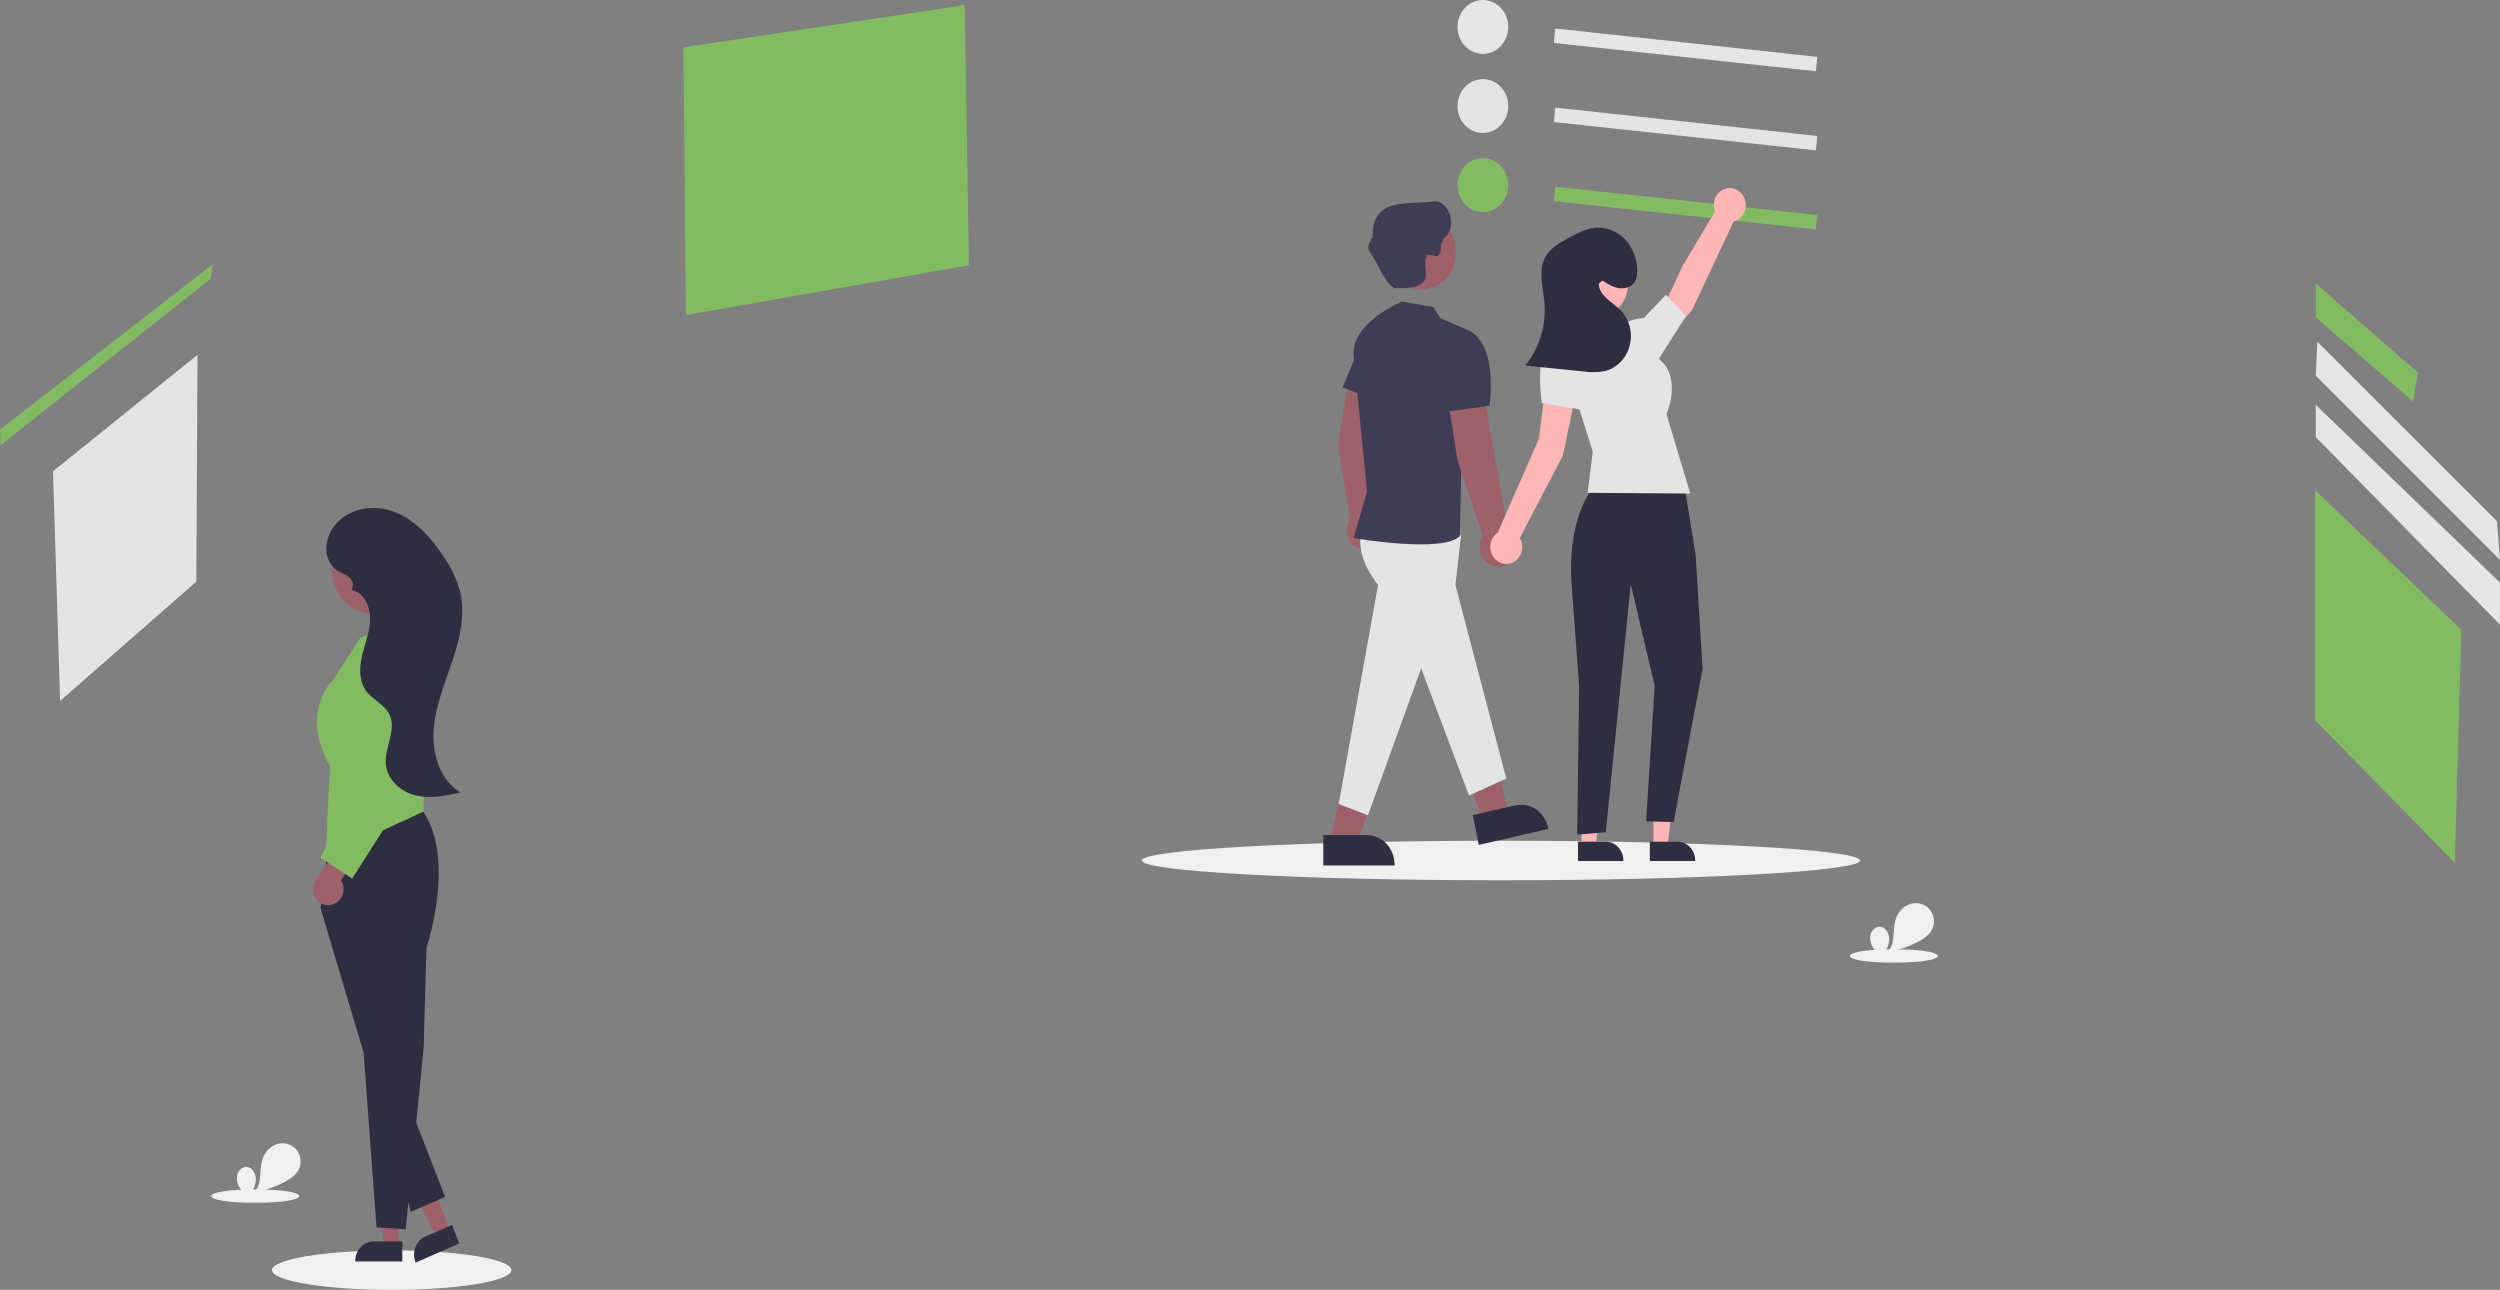 <svg width="940" height="485" viewBox="0 0 940 485" fill="none" xmlns="http://www.w3.org/2000/svg">
<rect x="0" y="0" width="940" height="485" fill="#808080" stroke="none"/>
<g clip-path="url(#clip0_639_1771)">
<path d="M564.363 330.981C638.936 330.981 699.39 327.652 699.39 323.546C699.39 319.44 638.936 316.111 564.363 316.111C489.79 316.111 429.336 319.44 429.336 323.546C429.336 327.652 489.79 330.981 564.363 330.981Z" fill="#F0F0F0"/>
<path d="M147.279 485C172.136 485 192.288 481.671 192.288 477.565C192.288 473.458 172.136 470.129 147.279 470.129C122.421 470.129 102.27 473.458 102.27 477.565C102.27 481.671 122.421 485 147.279 485Z" fill="#F0F0F0"/>
<path d="M584.782 10.722L584.262 16.146L682.77 26.801L683.29 21.376L584.782 10.722Z" fill="#E6E6E6"/>
<path d="M557.56 20.253C562.826 20.253 567.095 15.719 567.095 10.127C567.095 4.534 562.826 0.001 557.56 0.001C552.294 0.001 548.025 4.534 548.025 10.127C548.025 15.719 552.294 20.253 557.56 20.253Z" fill="#E6E6E6"/>
<path d="M584.782 40.464L584.262 45.888L682.77 56.543L683.29 51.118L584.782 40.464Z" fill="#E4E4E4"/>
<path d="M557.56 49.994C562.826 49.994 567.095 45.461 567.095 39.868C567.095 34.276 562.826 29.742 557.56 29.742C552.294 29.742 548.025 34.276 548.025 39.868C548.025 45.461 552.294 49.994 557.56 49.994Z" fill="#E4E4E4"/>
<path d="M584.782 70.205L584.262 75.63L682.77 86.284L683.29 80.86L584.782 70.205Z" fill="#83BB62"/>
<path d="M557.56 79.736C562.826 79.736 567.095 75.202 567.095 69.61C567.095 64.017 562.826 59.484 557.56 59.484C552.294 59.484 548.025 64.017 548.025 69.61C548.025 75.202 552.294 79.736 557.56 79.736Z" fill="#83BB62"/>
<path d="M19.928 177.205L74.264 133.413L73.821 218.679L22.593 263.558L19.928 177.205Z" fill="#E4E4E4"/>
<path d="M256.973 17.787L362.733 1.923L364.321 99.746L257.903 118.461L256.973 17.787Z" fill="#83BB62"/>
<path d="M870.424 184.282V270.748L923.007 324.417L925.462 236.766L870.424 184.282Z" fill="#83BB62"/>
<path d="M870.736 106.62V119.377L907.374 150.988L909.094 140.048L870.736 106.62Z" fill="#83BB62"/>
<path d="M871.316 128.501L870.736 141.269L940 210.556L938.86 195.972L871.316 128.501Z" fill="#E6E6E6"/>
<path d="M870.736 152.21V164.361L940 234.881V219.075L870.736 152.21Z" fill="#E6E6E6"/>
<path d="M149.879 468.673H144.391L141.779 446.19H149.88L149.879 468.673Z" fill="#9E616A"/>
<path d="M151.28 474.323L133.582 474.323V474.085C133.582 472.145 134.308 470.284 135.6 468.912C136.892 467.54 138.644 466.77 140.471 466.77L151.28 466.77L151.28 474.323Z" fill="#2F2E41"/>
<path d="M169.343 462.894L164.269 465.117L153.779 445.393L161.267 442.111L169.343 462.894Z" fill="#9E616A"/>
<path d="M172.667 467.55L156.308 474.72L156.222 474.5C155.525 472.707 155.528 470.693 156.229 468.901C156.93 467.11 158.273 465.687 159.961 464.947L169.954 460.567L172.667 467.55Z" fill="#2F2E41"/>
<path d="M153.495 299.589C153.495 299.589 173.861 309.839 160.329 356.791L159.3 393.935L152.55 462.222L141.568 461.479L136.711 395.742L120.521 341.446L123.734 315.221L153.495 299.589Z" fill="#2F2E41"/>
<path d="M122.413 322.151L124.069 288.06C112.807 267.975 124.35 256.5 125.288 255.619L135.608 239.615L144.637 236.983C146.411 236.466 148.273 236.393 150.077 236.769C151.881 237.145 153.579 237.96 155.037 239.15C156.495 240.34 157.673 241.872 158.48 243.627C159.286 245.382 159.698 247.312 159.684 249.265L159.279 305.122L122.413 322.151Z" fill="#83BB62"/>
<path d="M143.014 405.67L154.363 455.659L167.369 450.045L149.744 404.799L143.014 405.67Z" fill="#2F2E41"/>
<path d="M125.708 339.833C126.476 339.487 127.164 338.966 127.723 338.307C128.282 337.648 128.698 336.867 128.942 336.019C129.186 335.171 129.252 334.277 129.135 333.399C129.018 332.521 128.721 331.681 128.265 330.938L139.773 313.631L130.186 313.048L119.988 329.355C118.864 330.25 118.088 331.553 117.807 333.016C117.526 334.479 117.761 336 118.466 337.291C119.171 338.583 120.297 339.555 121.632 340.023C122.967 340.492 124.417 340.424 125.708 339.833Z" fill="#9E616A"/>
<path d="M129.701 256.335L134.732 294.027L120.521 322.447L132.413 330.352L152.9 298.187L144.321 252.615L129.701 256.335Z" fill="#83BB62"/>
<path d="M140.136 230.724C148.522 230.724 155.319 223.505 155.319 214.6C155.319 205.695 148.522 198.476 140.136 198.476C131.751 198.476 124.953 205.695 124.953 214.6C124.953 223.505 131.751 230.724 140.136 230.724Z" fill="#9E616A"/>
<path d="M163.029 274.725C163.596 265.704 167.152 257.256 170.019 248.743C172.885 240.23 175.111 230.965 172.944 222.222C171.677 217.716 169.685 213.477 167.057 209.692C162.314 202.387 156.267 195.595 148.432 192.517C140.596 189.438 130.722 190.973 125.567 197.955C123.676 200.412 122.658 203.496 122.69 206.67C122.726 208.245 123.122 209.789 123.845 211.166C124.567 212.543 125.594 213.712 126.838 214.574C128.269 215.494 129.971 215.926 131.274 217.04C132.577 218.155 133.29 220.421 132.105 221.676L132.578 221.923C136.824 222.895 139.194 228.006 139.157 232.619C139.121 237.232 137.355 241.6 136.261 246.064C135.168 250.529 134.848 255.649 137.373 259.403C139.883 263.135 144.734 264.777 146.566 268.93C149.066 274.598 144.535 281.087 145.079 287.319C145.601 293.302 150.881 297.819 156.407 299.109C161.933 300.399 167.673 299.179 173.213 297.959C165.674 293.759 162.461 283.746 163.029 274.725Z" fill="#2F2E41"/>
<path d="M514.697 191.974L515.438 165.776L512.145 141.413L507.218 141.768L503.072 167.403L507.704 194.888C506.812 196.188 506.341 197.76 506.361 199.368C506.382 200.976 506.893 202.534 507.819 203.807C508.744 205.08 510.034 206 511.493 206.429C512.953 206.857 514.504 206.771 515.914 206.184C517.324 205.596 518.516 204.539 519.311 203.17C520.107 201.801 520.463 200.196 520.326 198.594C520.189 196.992 519.566 195.481 518.551 194.287C517.536 193.093 516.184 192.282 514.697 191.974Z" fill="#9E616A"/>
<path d="M514.072 253.441L500.262 315.534L510.668 316.319L530.612 256.222L514.072 253.441Z" fill="#9E616A"/>
<path d="M538.691 249.36L557.751 309.866L566.985 304.711L552.359 243.882L538.691 249.36Z" fill="#9E616A"/>
<path d="M513.354 197.247C513.354 197.247 506.737 205.018 518.156 219.935L503.35 302.302L514.352 306.551L534.356 251.317L552.359 299.115L566.362 292.742L547.234 219.935L549.359 201.393L544.07 196.204L513.354 197.247Z" fill="#E4E4E4"/>
<path d="M527.097 113.397C527.097 113.397 507.072 121.729 509.072 134.475L513.998 184.861L508.932 202.335C508.932 202.335 542.722 208.098 548.902 201.559L550.08 146.159L552.294 124.262L541.59 119.664L538.92 115.457L527.097 113.397Z" fill="#3F3D56"/>
<path d="M512.145 128.156L504.842 145.62L515.7 150.085L512.145 128.156Z" fill="#3F3D56"/>
<path d="M566.89 199.227L558.083 149.299L544.072 148.056L548.021 173.12L557.562 201.479C556.773 202.714 556.353 204.173 556.356 205.666C556.359 207.158 556.784 208.616 557.577 209.848C558.37 211.08 559.494 212.031 560.802 212.576C562.11 213.121 563.543 213.236 564.913 212.905C566.284 212.574 567.529 211.813 568.486 210.721C569.444 209.628 570.07 208.255 570.284 206.78C570.497 205.305 570.287 203.796 569.682 202.448C569.077 201.101 568.104 199.979 566.89 199.227Z" fill="#9E616A"/>
<path d="M536.361 130.364L544.442 154.727L560.083 152.532C560.083 152.532 563.51 129.982 552.295 124.262L536.361 130.364Z" fill="#3F3D56"/>
<path d="M547.334 94.812C546.926 115.668 516.676 112.107 520.684 91.616C523.77 75.31 547.746 78.209 547.334 94.812Z" fill="#9E616A"/>
<path d="M539.963 75.629C530.479 77.346 515.791 73.307 516.079 89.076C515.106 90.621 514.037 92.312 514.728 94.249C518.073 98.582 519.822 105.291 524.189 108.335C528.081 108.304 533.162 108.881 535.772 105.275C536.881 102.318 534.919 98.713 536.592 95.938C538.786 95.195 540.926 98.176 541.783 93.93C541.663 92.899 541.807 91.853 542.199 90.901C542.592 89.95 543.219 89.129 544.014 88.524C547.448 84.347 545.108 76.651 539.963 75.629Z" fill="#3F3D56"/>
<path d="M497.568 313.987L513.923 313.986C516.687 313.986 519.338 315.153 521.293 317.228C523.247 319.304 524.345 322.119 524.345 325.054V325.414L497.569 325.415L497.568 313.987Z" fill="#2F2E41"/>
<path d="M553.746 306.49L569.733 302.829C572.435 302.21 575.258 302.757 577.581 304.349C579.903 305.94 581.535 308.446 582.118 311.316L582.189 311.667L556.014 317.661L553.746 306.49Z" fill="#2F2E41"/>
<path d="M621.688 318.295H626.973L629.486 296.651H621.688L621.688 318.295Z" fill="#FFB6B6"/>
<path d="M620.34 316.463L630.745 316.462C632.504 316.463 634.191 317.204 635.434 318.525C636.678 319.846 637.377 321.637 637.377 323.504V323.733L620.34 323.734L620.34 316.463Z" fill="#2F2E41"/>
<path d="M594.683 318.295H599.967L602.48 296.651H594.682L594.683 318.295Z" fill="#FFB6B6"/>
<path d="M593.334 316.463L603.739 316.462C605.498 316.463 607.185 317.204 608.429 318.525C609.672 319.846 610.371 321.637 610.371 323.504V323.733L593.334 323.734L593.334 316.463Z" fill="#2F2E41"/>
<path d="M656.381 77.116C656.382 76.174 656.185 75.244 655.807 74.393C655.428 73.541 654.877 72.789 654.192 72.191C653.507 71.593 652.705 71.163 651.845 70.933C650.986 70.703 650.088 70.679 649.218 70.861C648.348 71.043 647.527 71.428 646.814 71.988C646.101 72.547 645.513 73.268 645.093 74.098C644.674 74.927 644.432 75.845 644.387 76.786C644.341 77.726 644.492 78.666 644.83 79.537L632.688 99.938L625.129 116.116L631.366 121.995L636.167 116.63L651.866 83.284C653.157 82.935 654.301 82.139 655.119 81.022C655.936 79.905 656.38 78.531 656.381 77.116Z" fill="#FFB6B6"/>
<path d="M593.368 144.035L581.466 142.076L578.631 164.942L563.184 200.243C562.176 200.91 561.377 201.88 560.888 203.028C560.399 204.177 560.242 205.454 560.436 206.698C560.631 207.942 561.168 209.097 561.98 210.017C562.792 210.936 563.843 211.58 564.999 211.865C566.155 212.151 567.366 212.066 568.477 211.622C569.588 211.177 570.55 210.393 571.241 209.368C571.932 208.343 572.322 207.123 572.361 205.863C572.399 204.603 572.086 203.359 571.459 202.288L587.61 171.316L593.368 144.035Z" fill="#FFB6B6"/>
<path d="M599.964 182.128C599.964 182.128 589.498 192.406 590.828 218.25L593.76 258.174L593.02 313.827L603.77 312.93L613.162 219.663L622.164 257.902L618.932 308.841L629.287 309.096L640.167 251.529L637.589 208.856L633.257 182.128H599.964Z" fill="#2F2E41"/>
<path d="M611.161 121.941L586.156 129.376L598.87 169.831L596.97 185.307L635.524 185.572L626.596 155.659C626.596 155.659 631.606 144.716 625.885 137.046L611.161 121.941Z" fill="#E4E4E4"/>
<path d="M608.16 128.314L611.161 121.941C611.161 121.941 611.064 120.339 618.114 119.547L626.386 110.815L633.957 118.829L621.163 138.936L608.16 128.314Z" fill="#E4E4E4"/>
<path d="M596.157 134.687C596.157 134.687 587.156 124.065 582.155 129.376C577.154 134.687 579.718 151.575 579.718 151.575L595.294 154.142L596.157 134.687Z" fill="#E4E4E4"/>
<path d="M600.724 93.857C616.054 93.93 616.053 118.684 600.723 118.755C585.394 118.682 585.395 93.928 600.724 93.857Z" fill="#FFB6B6"/>
<path d="M602.431 105.483C604.503 106.779 606.656 108.105 609.047 108.382C611.437 108.66 614.144 107.592 615.103 105.25C615.403 104.438 615.562 103.576 615.572 102.704C615.783 98.256 614.334 93.9 611.539 90.579C610.137 88.951 608.42 87.664 606.506 86.805C604.593 85.946 602.527 85.535 600.451 85.6C596.49 85.783 592.829 87.774 589.314 89.722C586.082 91.514 582.669 93.488 580.913 96.881C578.31 101.909 580.207 108.066 580.713 113.778C581.067 118.038 580.61 122.33 579.369 126.398C578.127 130.465 576.127 134.226 573.486 137.455L595.298 139.649C597.941 140.063 600.628 140.034 603.262 139.563C605.507 139.031 607.574 137.862 609.243 136.182C610.913 134.501 612.122 132.372 612.743 130.02C613.364 127.668 613.373 125.181 612.77 122.824C612.166 120.466 610.972 118.327 609.315 116.633C606.219 113.467 601.24 111.226 601.118 106.664" fill="#2F2E41"/>
<path d="M0 161.534L79.897 99.419L79.265 104.734L0.249 167.403L0 161.534Z" fill="#83BB62"/>
<path d="M95.969 447.247C117.999 447.15 117.999 452.314 95.968 452.218C73.938 452.314 73.938 447.15 95.969 447.247Z" fill="#F0F0F0"/>
<path d="M712.093 356.96C734.124 356.864 734.124 362.028 712.093 361.931C690.063 362.027 690.063 356.863 712.093 356.96Z" fill="#F0F0F0"/>
<path d="M710.333 353.186C710.378 350.919 708.846 348.456 706.711 348.44C705.86 348.502 705.053 348.869 704.423 349.479C703.793 350.09 703.377 350.91 703.241 351.804C703.133 352.702 703.201 353.615 703.442 354.484C703.682 355.353 704.089 356.159 704.637 356.853C705.741 358.231 707.02 359.439 708.438 360.442L708.815 358.982C708.552 359.158 708.272 359.304 707.98 359.417C709.128 357.505 710.288 355.453 710.333 353.186Z" fill="#F0F0F0"/>
<path d="M708.816 358.982C709.144 358.758 709.445 358.493 709.714 358.193C709.467 358.246 709.223 358.316 708.976 358.364L708.816 358.982Z" fill="#F0F0F0"/>
<path d="M724.847 341.235C723.86 340.412 722.691 339.873 721.452 339.668C720.213 339.463 718.945 339.6 717.769 340.066C716.603 340.554 715.552 341.309 714.691 342.276C713.831 343.244 713.181 344.401 712.788 345.665C712.015 348.103 712.175 350.751 711.8 353.292C711.585 355.112 710.857 356.82 709.713 358.193C713.545 357.381 717.269 356.077 720.804 354.31C723.361 353.027 726.006 351.259 726.893 348.408C727.25 347.131 727.246 345.771 726.883 344.496C726.519 343.22 725.811 342.087 724.847 341.235Z" fill="#F0F0F0"/>
<path d="M96.21 443.473C96.255 441.206 94.723 438.743 92.588 438.727C91.737 438.789 90.93 439.155 90.3 439.766C89.67 440.377 89.254 441.196 89.118 442.091C89.01 442.989 89.078 443.902 89.319 444.771C89.559 445.639 89.966 446.446 90.514 447.14C91.618 448.518 92.897 449.726 94.315 450.729L94.692 449.269C94.429 449.445 94.149 449.591 93.857 449.704C95.005 447.792 96.165 445.74 96.21 443.473Z" fill="#F0F0F0"/>
<path d="M94.691 449.269C95.019 449.045 95.32 448.78 95.589 448.48C95.342 448.532 95.099 448.602 94.851 448.651L94.691 449.269Z" fill="#F0F0F0"/>
<path d="M110.724 431.521C109.737 430.699 108.568 430.159 107.329 429.955C106.09 429.75 104.822 429.887 103.646 430.352C102.48 430.841 101.429 431.595 100.568 432.563C99.707 433.531 99.058 434.688 98.665 435.952C97.892 438.39 98.052 441.038 97.677 443.579C97.462 445.398 96.734 447.107 95.59 448.48C99.421 447.667 103.146 446.363 106.681 444.596C109.237 443.313 111.883 441.546 112.77 438.695C113.127 437.418 113.123 436.057 112.76 434.782C112.396 433.507 111.688 432.373 110.724 431.521Z" fill="#F0F0F0"/>
</g>
<defs>
<clipPath id="clip0_639_1771">
<rect width="940" height="485" fill="white"/>
</clipPath>
</defs>
</svg>
